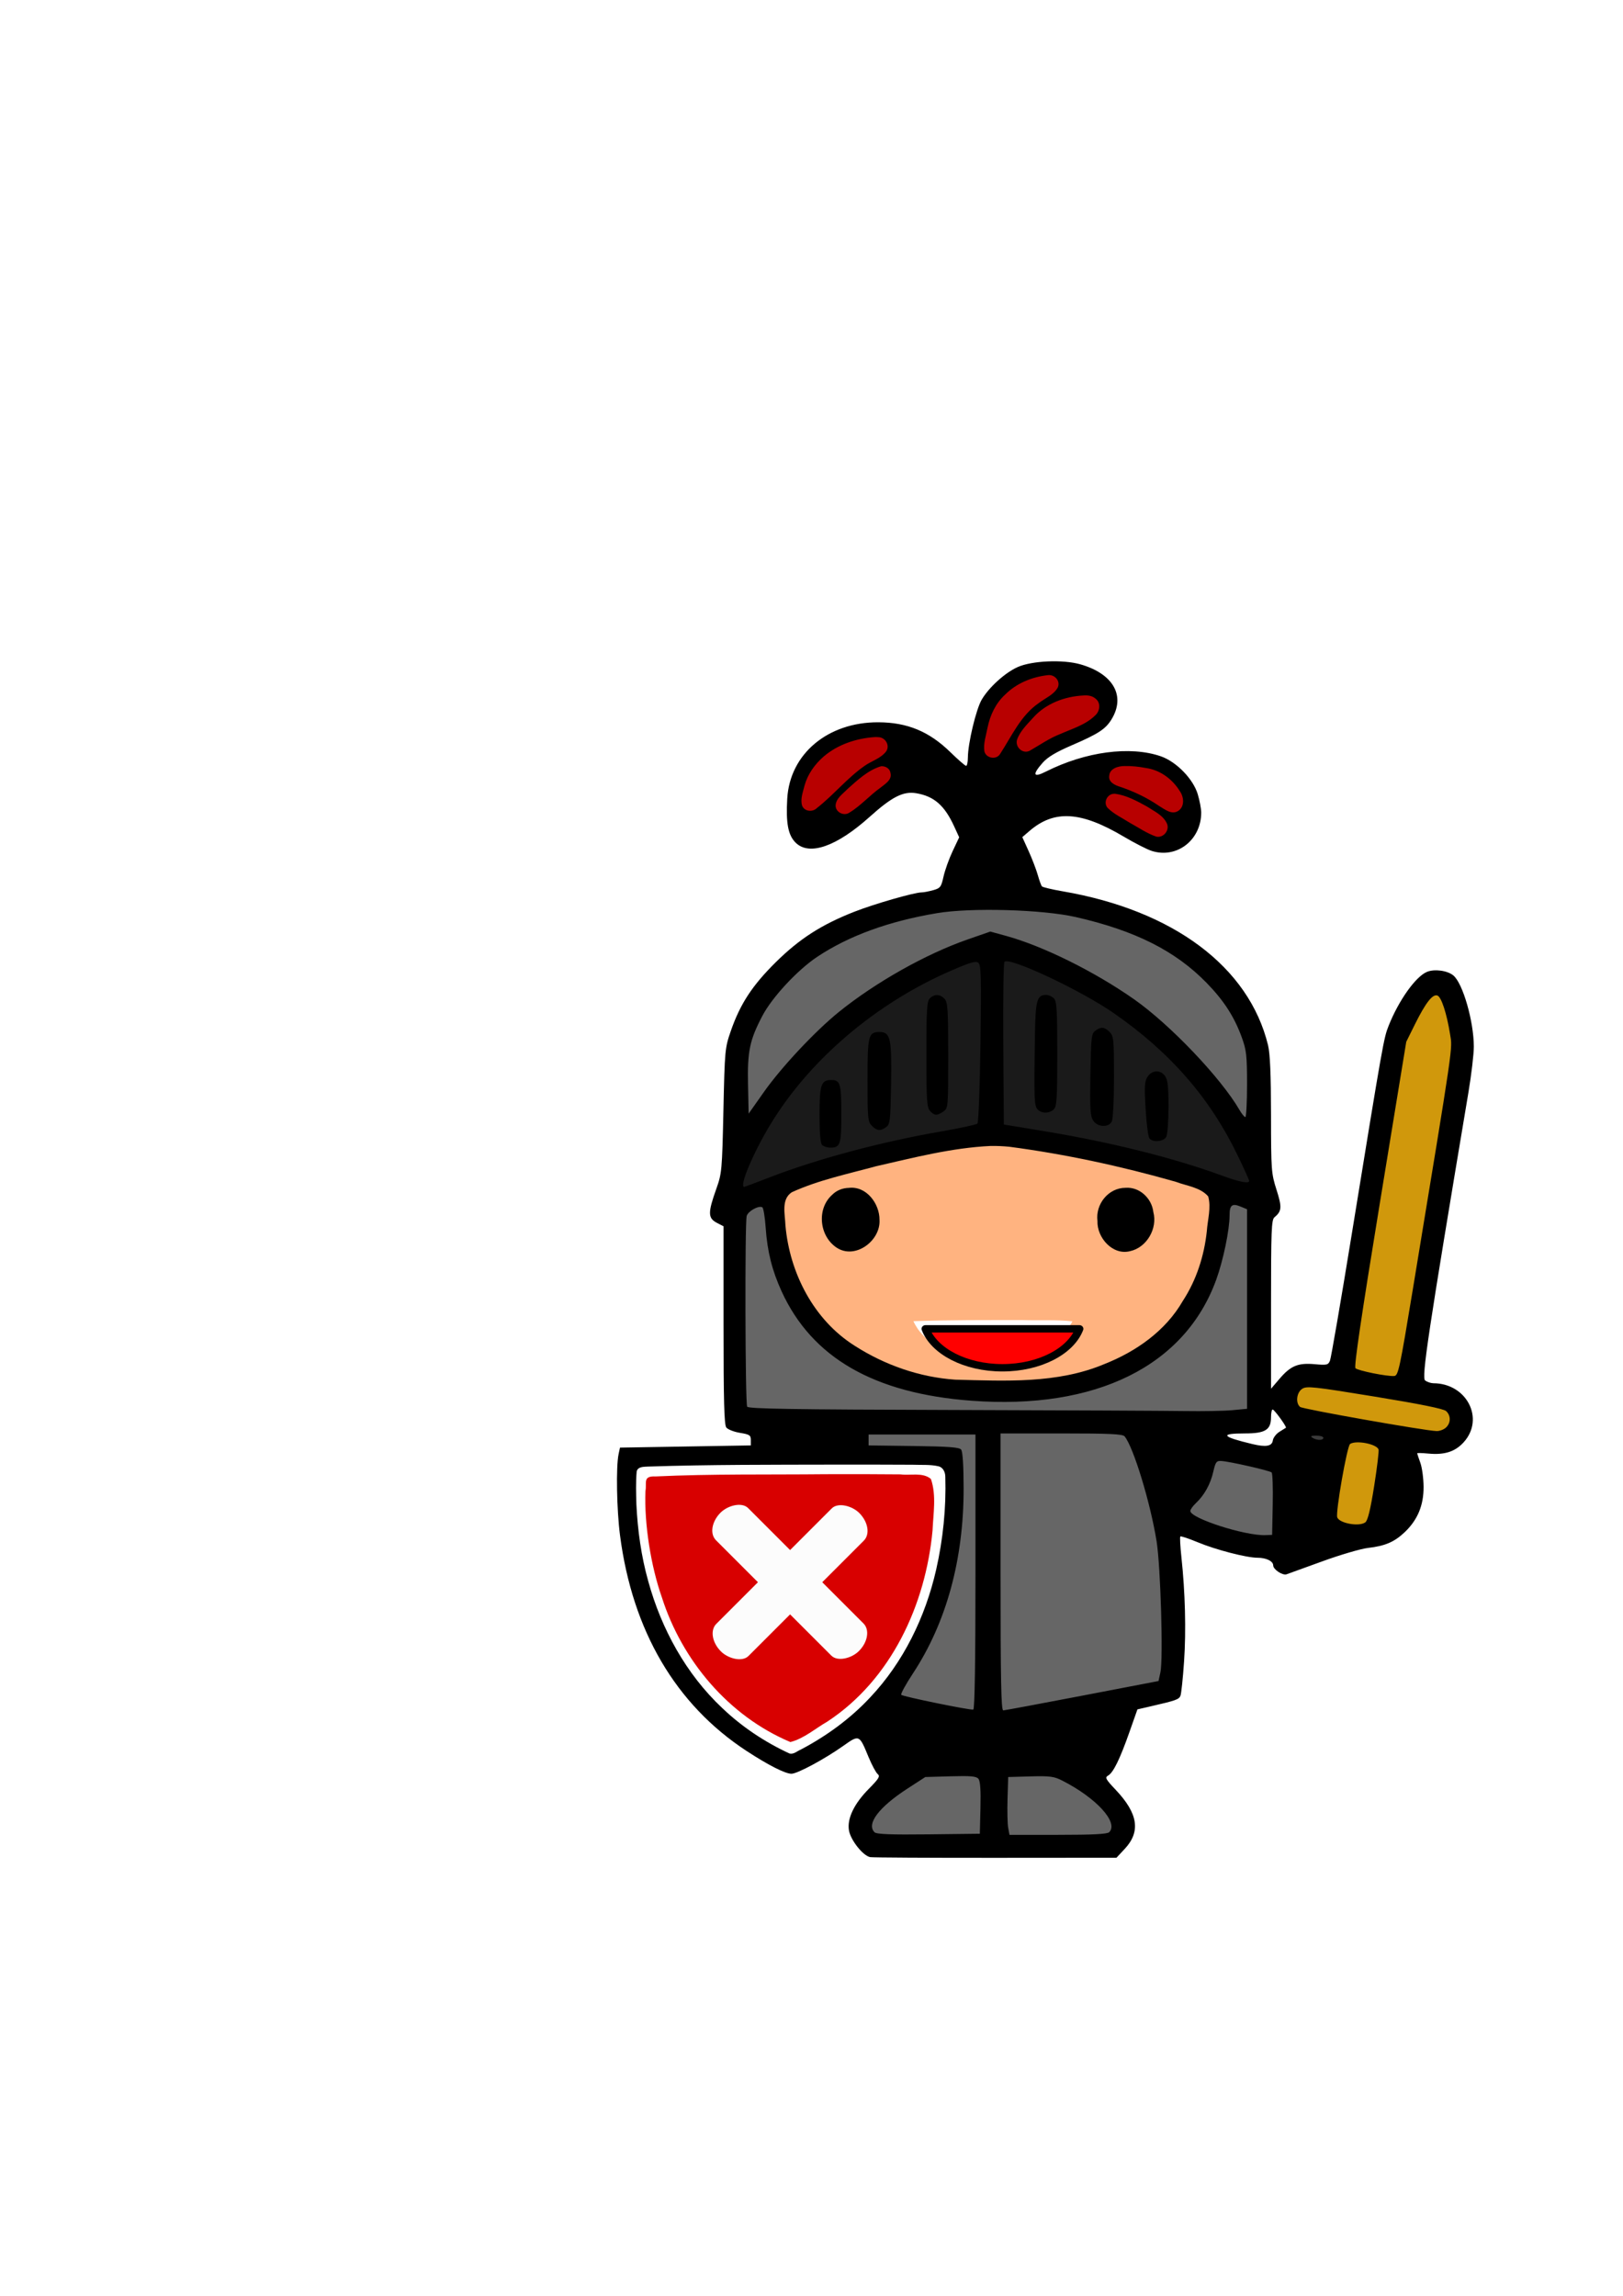 <?xml version="1.0" encoding="UTF-8" standalone="no"?>
<!-- Created with Inkscape (http://www.inkscape.org/) -->

<svg
   xmlns:osb="http://www.openswatchbook.org/uri/2009/osb"
   xmlns:dc="http://purl.org/dc/elements/1.1/"
   xmlns:cc="http://creativecommons.org/ns#"
   xmlns:rdf="http://www.w3.org/1999/02/22-rdf-syntax-ns#"
   xmlns:svg="http://www.w3.org/2000/svg"
   xmlns="http://www.w3.org/2000/svg"
   xmlns:sodipodi="http://sodipodi.sourceforge.net/DTD/sodipodi-0.dtd"
   xmlns:inkscape="http://www.inkscape.org/namespaces/inkscape"
   width="744.094"
   height="1052.362"
   id="svg2"
   version="1.1"
   inkscape:version="0.48.2 r9819"
   sodipodi:docname="New document 1">
  <defs
     id="defs4">
    <filter
       y="-.25"
       x="-.25"
       height="1.5"
       width="1.5"
       inkscape:label="Drop shadow"
       id="filter11672">
      <feGaussianBlur
         result="blur"
         stdDeviation="6"
         in="SourceAlpha"
         id="feGaussianBlur11674" />
      <feColorMatrix
         values="1 0 0 0 0 0 1 0 0 0 0 0 1 0 0 0 0 0 0.8 0 "
         type="matrix"
         result="bluralpha"
         id="feColorMatrix11676" />
      <feOffset
         result="offsetBlur"
         dy="8"
         dx="8"
         in="bluralpha"
         id="feOffset11678" />
      <feMerge
         id="feMerge11680">
        <feMergeNode
           in="offsetBlur"
           id="feMergeNode11682" />
        <feMergeNode
           in="SourceGraphic"
           id="feMergeNode11684" />
      </feMerge>
    </filter>
    <filter
       color-interpolation-filters="sRGB"
       x="-0.05"
       y="-0.05"
       width="1.1"
       height="1.1"
       inkscape:menu-tooltip="Metallized effect with a soft lighting, slightly translucent at the edges"
       inkscape:menu="Materials"
       inkscape:label="Metallized paint"
       id="filter10321">
      <feGaussianBlur
         result="result1"
         stdDeviation="1"
         id="feGaussianBlur10323" />
      <feComposite
         operator="in"
         result="result4"
         in="result1"
         in2="result1"
         id="feComposite10325" />
      <feBlend
         result="result5"
         mode="screen"
         in="result1"
         in2="result4"
         id="feBlend10327" />
      <feGaussianBlur
         in="result5"
         result="result6"
         stdDeviation="8"
         id="feGaussianBlur10329" />
      <feComposite
         result="result8"
         in="result6"
         operator="atop"
         in2="result5"
         id="feComposite10331" />
      <feComposite
         in="result6"
         result="fbSourceGraphic"
         operator="in"
         in2="result8"
         id="feComposite10333" />
      <feGaussianBlur
         stdDeviation="2.5"
         in="fbSourceGraphic"
         result="result0"
         id="feGaussianBlur10335" />
      <feSpecularLighting
         in="result0"
         result="result1"
         lighting-color="rgb(255,255,255)"
         surfaceScale="1"
         specularConstant="1.5"
         specularExponent="45"
         id="feSpecularLighting10337">
        <fePointLight
           x="-6000"
           y="-9000"
           z="21000"
           id="fePointLight10339" />
      </feSpecularLighting>
      <feComposite
         in="result1"
         result="result2"
         operator="in"
         in2="fbSourceGraphic"
         id="feComposite10341" />
      <feComposite
         in="fbSourceGraphic"
         result="result4"
         operator="arithmetic"
         k2="1"
         k3="1"
         in2="result2"
         id="feComposite10343" />
      <feComposite
         result="result91"
         in="result9"
         operator="in"
         in2="result4"
         id="feComposite10345" />
      <feBlend
         mode="multiply"
         in2="result91"
         id="feBlend10347" />
    </filter>
    <filter
       color-interpolation-filters="sRGB"
       x="-0.05"
       y="-0.05"
       width="1.1"
       height="1.1"
       inkscape:menu-tooltip="Metallized effect with a soft lighting, slightly translucent at the edges"
       inkscape:menu="Materials"
       inkscape:label="Metallized paint"
       id="filter10274">
      <feGaussianBlur
         result="result1"
         stdDeviation="1"
         id="feGaussianBlur10276" />
      <feComposite
         operator="in"
         result="result4"
         in="result1"
         in2="result1"
         id="feComposite10278" />
      <feBlend
         result="result5"
         mode="screen"
         in="result1"
         in2="result4"
         id="feBlend10280" />
      <feGaussianBlur
         in="result5"
         result="result6"
         stdDeviation="8"
         id="feGaussianBlur10282" />
      <feComposite
         result="result8"
         in="result6"
         operator="atop"
         in2="result5"
         id="feComposite10284" />
      <feComposite
         in="result6"
         result="fbSourceGraphic"
         operator="in"
         in2="result8"
         id="feComposite10286" />
      <feGaussianBlur
         stdDeviation="2.5"
         in="fbSourceGraphic"
         result="result0"
         id="feGaussianBlur10288" />
      <feSpecularLighting
         in="result0"
         result="result1"
         lighting-color="rgb(255,255,255)"
         surfaceScale="1"
         specularConstant="1.5"
         specularExponent="45"
         id="feSpecularLighting10290">
        <fePointLight
           x="-6000"
           y="-9000"
           z="21000"
           id="fePointLight10292" />
      </feSpecularLighting>
      <feComposite
         in="result1"
         result="result2"
         operator="in"
         in2="fbSourceGraphic"
         id="feComposite10294" />
      <feComposite
         in="fbSourceGraphic"
         result="result4"
         operator="arithmetic"
         k2="1"
         k3="1"
         in2="result2"
         id="feComposite10296" />
      <feComposite
         result="result91"
         in="result9"
         operator="in"
         in2="result4"
         id="feComposite10298" />
      <feBlend
         mode="multiply"
         in2="result91"
         id="feBlend10300" />
    </filter>
    <filter
       color-interpolation-filters="sRGB"
       inkscape:menu-tooltip="Adds a colorizable drop shadow inside"
       inkscape:menu="Shadows and Glows"
       inkscape:label="Inner Shadow"
       id="filter7327">
      <feGaussianBlur
         result="result8"
         stdDeviation="7.628"
         id="feGaussianBlur7329" />
      <feOffset
         result="result11"
         dy="4"
         dx="4"
         id="feOffset7331" />
      <feComposite
         operator="in"
         in="SourceGraphic"
         result="result6"
         in2="result11"
         id="feComposite7333" />
      <feFlood
         flood-color="rgb(0,0,0)"
         flood-opacity="1"
         in="result6"
         result="result10"
         id="feFlood7335" />
      <feBlend
         result="result12"
         in="result6"
         mode="normal"
         in2="result10"
         id="feBlend7337" />
      <feComposite
         operator="in"
         result="result2"
         in2="SourceGraphic"
         id="feComposite7339" />
    </filter>
    <linearGradient
       id="linearGradient4370">
      <stop
         style="stop-color:#8c8c8c;stop-opacity:0.498;"
         offset="0"
         id="stop4408" />
      <stop
         id="stop4414"
         offset="0.25"
         style="stop-color:#8c8c8c;stop-opacity:0.373;" />
      <stop
         id="stop4412"
         offset="0.5"
         style="stop-color:#8c8c8c;stop-opacity:0.247;" />
      <stop
         id="stop4374"
         offset="1"
         style="stop-color:#8c8c8c;stop-opacity:0.071;" />
    </linearGradient>
    <linearGradient
       osb:paint="gradient"
       id="linearGradient4390">
      <stop
         id="stop4392"
         offset="0"
         style="stop-color:#8c8c8c;stop-opacity:1;" />
      <stop
         id="stop4394"
         offset="1"
         style="stop-color:#8c8c8c;stop-opacity:0;" />
    </linearGradient>
    <linearGradient
       id="linearGradient11598">
      <stop
         id="stop11600"
         offset="0"
         style="stop-color:#ffb359;stop-opacity:1;" />
      <stop
         style="stop-color:#ffb36c;stop-opacity:0.749;"
         offset="0.25"
         id="stop11608" />
      <stop
         style="stop-color:#ffb380;stop-opacity:0.498;"
         offset="0.5"
         id="stop11606" />
      <stop
         id="stop11602"
         offset="1"
         style="stop-color:#ffb380;stop-opacity:0;" />
    </linearGradient>
    <filter
       color-interpolation-filters="sRGB"
       id="filter4144"
       inkscape:label="Drop shadow"
       width="1.5"
       height="1.5"
       x="-0.25"
       y="-0.25">
      <feGaussianBlur
         id="feGaussianBlur4146"
         in="SourceAlpha"
         stdDeviation="5"
         result="blur" />
      <feColorMatrix
         id="feColorMatrix4148"
         result="bluralpha"
         type="matrix"
         values="1 0 0 0 0 0 1 0 0 0 0 0 1 0 0 0 0 0 0.8 0 " />
      <feOffset
         id="feOffset4150"
         in="bluralpha"
         dx="0"
         dy="0"
         result="offsetBlur" />
      <feMerge
         id="feMerge4152">
        <feMergeNode
           id="feMergeNode4154"
           in="offsetBlur" />
        <feMergeNode
           id="feMergeNode4156"
           in="SourceGraphic" />
      </feMerge>
    </filter>
    <filter
       id="filter4231"
       inkscape:label="Drop shadow"
       width="1.5"
       height="1.5"
       x="-.25"
       y="-.25">
      <feGaussianBlur
         id="feGaussianBlur4233"
         in="SourceAlpha"
         stdDeviation="20"
         result="blur" />
      <feColorMatrix
         id="feColorMatrix4235"
         result="bluralpha"
         type="matrix"
         values="1 0 0 0 0 0 1 0 0 0 0 0 1 0 0 0 0 0 0.8 0 " />
      <feOffset
         id="feOffset4237"
         in="bluralpha"
         dx="0"
         dy="0"
         result="offsetBlur" />
      <feMerge
         id="feMerge4239">
        <feMergeNode
           id="feMergeNode4241"
           in="offsetBlur" />
        <feMergeNode
           id="feMergeNode4243"
           in="SourceGraphic" />
      </feMerge>
    </filter>
    <filter
       id="filter4595"
       inkscape:label="Drop shadow"
       width="1.5"
       height="1.5"
       x="-.25"
       y="-.25">
      <feGaussianBlur
         id="feGaussianBlur4597"
         in="SourceAlpha"
         stdDeviation="8"
         result="blur" />
      <feColorMatrix
         id="feColorMatrix4599"
         result="bluralpha"
         type="matrix"
         values="1 0 0 0 0 0 1 0 0 0 0 0 1 0 0 0 0 0 0.8 0 " />
      <feOffset
         id="feOffset4601"
         in="bluralpha"
         dx="5"
         dy="5"
         result="offsetBlur" />
      <feMerge
         id="feMerge4603">
        <feMergeNode
           id="feMergeNode4605"
           in="offsetBlur" />
        <feMergeNode
           id="feMergeNode4607"
           in="SourceGraphic" />
      </feMerge>
    </filter>
  </defs>
  <sodipodi:namedview
     id="base"
     pagecolor="#ffffff"
     bordercolor="#666666"
     borderopacity="1.0"
     inkscape:pageopacity="0.0"
     inkscape:pageshadow="2"
     inkscape:zoom="0.7"
     inkscape:cx="315.71429"
     inkscape:cy="467.06687"
     inkscape:document-units="px"
     inkscape:current-layer="layer1"
     showgrid="false"
     inkscape:window-width="1600"
     inkscape:window-height="838"
     inkscape:window-x="-8"
     inkscape:window-y="-8"
     inkscape:window-maximized="1" />
  <g
     inkscape:label="Layer 1"
     inkscape:groupmode="layer"
     id="layer1">
    <g
       id="g4543"
       style="filter:url(#filter4595)">
      <g
         transform="translate(209.738,196.547)"
         id="g3133">
        <rect
           style="fill:#000000;fill-opacity:1;stroke:none"
           id="rect4056"
           width="0"
           height="19.612"
           x="236.156"
           y="452.149"
           rx="0"
           ry="0" />
        <g
           id="g11624"
           transform="translate(9.245,-58.937)">
          <path
             sodipodi:nodetypes="cssssssssscccsssscsssssscssscsssssssssssssssssssssscssssssssccssssssssssssscsssssssssssssccsssscsccscscssscsssscsscssssscssscccsssssssscsscccccsssssssscsssscscssssssssscssssscssssssssssssssssscscccssssccsssssssscsssscccccccssssssssssscccssssssssscscsssssssssssscsssssssssssssssssssssssssscssssscsssscsscsssssssscssssscsssssccsssssssscssscsssssssssssssssssssssssssssssssssssssssssssssss"
             inkscape:connector-curvature="0"
             id="path3279"
             d="m 175.013,708.671 c -3.255,-0.523 -9.013,-7.741 -9.776,-12.254 -0.915,-5.417 2.312,-12.171 9.103,-19.054 4.659,-4.722 5.284,-5.77 4.049,-6.795 -0.803,-0.666 -2.706,-4.229 -4.228,-7.917 -4.212,-10.203 -4.175,-10.187 -11.573,-4.953 -8.549,6.048 -21.013,12.748 -23.714,12.748 -2.871,0 -10.676,-3.966 -20.631,-10.484 C 85.798,638.722 65.949,604.886 60.274,561.145 58.749,549.388 58.402,529.65 59.62,523.946 l 0.641,-3 29.991,-0.5 29.991,-0.5 0,-2.477 c 0,-2.197 -0.566,-2.569 -5,-3.293 -2.75,-0.449 -5.562,-1.558 -6.25,-2.464 -0.957,-1.262 -1.25,-12.25 -1.25,-46.931 l 0,-45.283 -3,-1.551 c -4.208,-2.176 -4.252,-4.586 -0.289,-15.702 2.496,-7.001 2.627,-8.455 3.228,-35.798 0.61,-27.764 0.698,-28.706 3.401,-36.5 4.297,-12.389 9.832,-20.848 20.61,-31.5 10.89,-10.762 20.926,-17.208 36.015,-23.131 9.189,-3.607 27.486,-8.863 30.894,-8.875 0.902,-0.003 3.257,-0.455 5.232,-1.003 3.304,-0.918 3.687,-1.423 4.778,-6.301 0.653,-2.917 2.531,-8.146 4.175,-11.621 l 2.988,-6.318 -2.357,-5.126 c -4.383,-9.533 -9.214,-13.731 -17.359,-15.084 -5.942,-0.987 -11.082,1.622 -21.317,10.82 -15.216,13.673 -27.763,18.029 -33.991,11.801 -3.415,-3.415 -4.454,-8.908 -3.805,-20.123 1.188,-20.518 18.579,-35.102 41.756,-35.015 13.277,0.05 23.293,4.197 32.994,13.663 3.558,3.472 6.824,6.313 7.258,6.313 0.433,0 0.794,-1.688 0.801,-3.75 0.023,-6.539 3.754,-22.178 6.347,-26.602 3.311,-5.649 10.677,-12.327 16.464,-14.926 6.532,-2.933 20.761,-3.557 28.781,-1.261 15.118,4.326 20.855,14.508 14.24,25.271 -2.724,4.432 -6.066,6.612 -18.051,11.776 -7.428,3.2 -11.199,5.464 -13.544,8.13 -4.81,5.468 -4.27,6.909 1.5,4.002 18.223,-9.18 38.655,-11.899 52.742,-7.018 7.128,2.47 14.847,10.41 16.926,17.411 0.87,2.931 1.58,6.71 1.577,8.398 -0.023,12.573 -11.159,21.202 -22.669,17.564 -2.104,-0.665 -7.875,-3.609 -12.825,-6.544 -19.695,-11.675 -31.853,-12.403 -43.263,-2.591 l -3.263,2.806 2.903,6.417 c 1.597,3.529 3.478,8.441 4.181,10.916 0.703,2.475 1.556,4.831 1.895,5.235 0.339,0.404 4.651,1.431 9.581,2.28 50.754,8.747 85.321,34.643 94.088,70.484 0.95,3.886 1.354,13.278 1.374,32 0.027,25.451 0.127,26.809 2.521,34.305 2.566,8.034 2.429,9.834 -0.964,12.649 -1.357,1.126 -1.554,6.194 -1.548,39.918 l 0.006,38.628 3.953,-4.612 c 5.076,-5.921 8.459,-7.308 16.131,-6.613 5.496,0.498 6.107,0.356 6.931,-1.614 0.497,-1.188 5.005,-27.361 10.016,-58.161 14.315,-87.971 14.62,-89.696 16.891,-95.394 4.636,-11.636 12.364,-22.498 17.546,-24.663 3.44,-1.437 9.381,-0.633 12.121,1.641 4.347,3.607 9.336,20.937 9.377,32.569 0.012,3.385 -1.097,12.835 -2.465,21 -18.627,111.232 -21.571,130.831 -19.843,132.095 0.942,0.688 2.638,1.254 3.771,1.257 15.286,0.041 23.636,16.263 13.911,27.027 -3.935,4.355 -8.81,5.918 -16.236,5.205 -2.814,-0.27 -5.109,-0.322 -5.101,-0.114 0.008,0.207 0.664,2.177 1.456,4.377 0.793,2.2 1.456,7.15 1.475,11 0.041,8.442 -2.715,15.094 -8.577,20.701 -4.743,4.537 -9.046,6.396 -16.87,7.288 -3.3,0.377 -12.75,3.148 -21,6.159 -8.25,3.011 -15.626,5.682 -16.391,5.936 -1.836,0.608 -6.109,-2.24 -6.109,-4.072 0,-1.958 -3.17,-3.511 -7.184,-3.519 -5.088,-0.011 -19.127,-3.648 -27.445,-7.111 -4.111,-1.711 -7.687,-2.898 -7.948,-2.637 -0.261,0.261 -0.043,4.475 0.485,9.365 1.749,16.223 2.198,33.721 1.23,47.891 -0.527,7.7 -1.269,14.783 -1.65,15.739 -0.68,1.707 -2.043,2.19 -13.861,4.909 l -5.874,1.352 -3.703,10.5 c -4.375,12.406 -7.386,18.53 -9.767,19.862 -1.521,0.851 -1.087,1.651 3.549,6.553 10.213,10.798 11.483,19.111 4.124,26.998 l -3.814,4.088 -55.321,0.041 c -30.426,0.023 -56.324,-0.12 -57.55,-0.317 z m 50.512,-22.583 c 0.196,-8.238 -0.09,-12.307 -0.938,-13.329 -0.977,-1.177 -3.531,-1.405 -12.783,-1.142 l -11.562,0.329 -8.156,5.286 c -13.144,8.519 -18.951,16.208 -15.127,20.032 0.904,0.904 7.287,1.149 24.75,0.95 l 23.532,-0.268 z m 59.017,11.158 c 4.427,-4.427 -5.823,-15.682 -21.578,-23.694 -3.711,-1.887 -5.633,-2.138 -14.5,-1.891 l -10.222,0.285 -0.302,10 c -0.166,5.5 -0.033,11.463 0.295,13.25 l 0.597,3.25 22.255,0 c 15.976,0 22.593,-0.339 23.455,-1.2 z m -4.774,-39.05 c 2.504,-4.075 5.556,-13.502 4.661,-14.396 -0.369,-0.369 -12.937,1.643 -27.929,4.471 l -27.258,5.141 -22.815,-4.483 c -23.596,-4.636 -27.685,-5.156 -27.685,-3.52 0,1.494 3.966,11.274 5.591,13.787 l 1.455,2.25 45.992,0 45.992,0 z m -132.946,-3.042 c 37.128,-21.158 58.394,-59.475 60.618,-109.22 0.503,-11.248 0.362,-13.194 -1.041,-14.358 -1.334,-1.107 -13.522,-1.283 -68.556,-0.988 -36.814,0.197 -67.309,0.738 -67.767,1.202 -1.401,1.419 -0.379,23.192 1.644,35.025 6.909,40.412 28.241,71.949 60.389,89.279 3.373,1.818 6.369,3.316 6.657,3.329 0.288,0.013 3.913,-1.909 8.056,-4.269 z m 76.42,-77.291 0,-62.917 -24.5,0 -24.5,0 0,2.5 0,2.5 20.644,0.27 c 15.866,0.207 20.904,0.583 21.766,1.622 0.726,0.875 1.133,7.136 1.152,17.73 0.059,32.551 -7.899,61.618 -23.251,84.921 -3.299,5.007 -5.701,9.409 -5.338,9.781 0.796,0.815 31.602,7.124 33.026,6.763 0.653,-0.166 1,-22.061 1,-63.17 z m 48.958,56.791 34.958,-6.707 0.876,-4 c 1.33,-6.076 0.096,-48.432 -1.748,-60 -2.813,-17.646 -10.623,-43.276 -14.675,-48.157 -0.884,-1.065 -6.884,-1.343 -28.992,-1.343 l -27.878,0 0,63.5 c 0,50.156 0.263,63.491 1.25,63.457 0.688,-0.024 16.981,-3.061 36.208,-6.75 z m 105.998,-71.191 c 2.993,-1.138 3.071,-1.653 0.911,-5.983 -1.511,-3.029 -1.511,-4.01 0,-13.108 2.509,-15.107 2.455,-15.435 -2.788,-16.903 -2.432,-0.681 -4.907,-0.938 -5.5,-0.571 -1.222,0.755 -1.563,36.732 -0.359,37.935 0.749,0.749 3.394,0.281 7.736,-1.37 z m -18.677,-16.437 c 0.154,-7.656 -0.071,-14.266 -0.5,-14.687 -0.872,-0.858 -19.439,-5.076 -23.19,-5.268 -2.109,-0.108 -2.556,0.513 -3.571,4.97 -1.292,5.668 -4.092,10.719 -7.955,14.348 -1.409,1.324 -2.562,2.944 -2.562,3.599 0,3.374 25.178,11.461 34.5,11.082 l 3,-0.122 z m 42.459,8.171 c 1.141,-0.88 2.344,-5.833 4.067,-16.743 1.345,-8.521 2.241,-16.027 1.99,-16.68 -0.963,-2.511 -10.225,-4.294 -13.035,-2.51 -1.396,0.887 -6.753,31.456 -5.902,33.676 1.058,2.757 10.162,4.352 12.879,2.257 z m 16.429,-14.086 c 0.732,-4.508 -1.149,-5.004 -2.042,-0.539 -0.344,1.719 -0.625,3.834 -0.625,4.7 0,2.88 2.041,-0.304 2.667,-4.161 z m -100.283,-3.709 c 5.058,-6.011 5.966,-17.517 1.689,-21.388 -2.506,-2.268 -15.691,-1.896 -15.361,0.433 0.117,0.825 1.917,6.554 4,12.732 4.198,12.451 5.315,13.401 9.672,8.223 z M 162.638,519.073 c 0.627,-0.755 0.859,-2.105 0.515,-3 -0.539,-1.405 -2.724,-1.627 -16.017,-1.627 l -15.393,0 0,3 0,3 14.878,0 c 11.394,0 15.144,-0.322 16.017,-1.373 z m 196.928,-1.401 c 0.178,-1.251 1.528,-3.027 3,-3.947 1.472,-0.92 2.818,-1.763 2.991,-1.872 0.528,-0.336 -5.263,-8.327 -6.064,-8.368 -0.412,-0.021 -0.75,1.537 -0.75,3.462 0,5.878 -2.595,7.5 -12,7.5 -11.771,0 -10.693,1.506 3.5,4.888 6.197,1.477 8.947,0.986 9.323,-1.663 z m 23.177,-1.225 c 0,-0.55 -1.462,-0.993 -3.25,-0.985 -2.466,0.012 -2.888,0.249 -1.75,0.985 1.965,1.27 5,1.27 5,0 z m 56.171,-4.655 c 2.312,-2.093 2.348,-5.571 0.079,-7.599 -1.174,-1.049 -11.953,-3.231 -32.723,-6.624 -28.128,-4.595 -31.182,-4.923 -33.25,-3.568 -2.57,1.684 -3.121,6.5 -0.95,8.302 1.224,1.016 57.115,10.899 62.594,11.069 1.332,0.041 3.244,-0.67 4.25,-1.58 z m -97.921,-7.997 6.75,-0.637 0,-45.734 0,-45.734 -2.94,-1.218 c -3.883,-1.608 -5.06,-0.7 -5.06,3.903 0,6.682 -2.885,20.649 -6.1,29.536 -14.335,39.617 -55.151,59.811 -112.27,55.546 -44.669,-3.335 -73.121,-19.736 -87.032,-50.169 -4.351,-9.519 -6.532,-18.233 -7.288,-29.124 -0.336,-4.831 -1.02,-9.037 -1.52,-9.346 -1.623,-1.003 -6.583,1.733 -7.181,3.962 -0.889,3.316 -0.689,85.994 0.212,87.413 0.619,0.975 20.807,1.301 93.235,1.505 50.844,0.143 99.194,0.367 107.444,0.498 8.25,0.131 18.038,-0.049 21.75,-0.4 z M 235.699,489.313 c 14.708,-0.297 24.165,-1.142 35.847,-3.983 10.285,-2.659 24.285,-9.606 31.904,-15.833 9.816,-8.021 17.906,-20.547 22.14,-34.279 2.263,-7.34 4.432,-24.991 3.505,-28.534 -0.466,-1.783 -2.465,-2.822 -10.216,-5.31 -19.72,-6.329 -55.291,-14.05 -78.454,-17.029 -7.942,-1.021 -11.572,-1.018 -19,0.019 -20.528,2.866 -49.527,9.47 -69.182,15.754 -15.035,4.807 -15.505,5.159 -15.48,11.6 0.08,21.112 8.692,41.951 22.584,54.648 14.534,13.283 39.386,23.274 64.146,22.911 1.788,0.092 19.69,0.035 19.14,0.035 z m -76.902,-59.031 c -9.115,-6.196 -9.922,-19.031 -1.682,-26.729 3.74,-3.494 11.349,-4.06 15.993,-1.19 3.984,2.462 7.635,9.124 7.635,13.931 0,11.902 -12.91,20.131 -21.946,13.988 z m 125.844,-0.106 c -4.447,-2.971 -6.895,-8.026 -6.893,-14.23 0.007,-15.933 19.847,-21.512 26.954,-7.579 7.223,14.157 -7.522,30.186 -20.062,21.809 z m 139.192,17.77 c 18.923,-114.863 18.132,-109.44 16.996,-116.5 -1.54,-9.577 -3.976,-17.021 -5.8,-17.721 -2.175,-0.834 -5.415,3.314 -10.327,13.221 l -3.966,8 -12.162,74.284 c -8.419,51.42 -11.842,74.604 -11.122,75.324 1.147,1.147 14.622,3.85 17.792,3.569 1.842,-0.163 2.521,-3.341 8.59,-40.177 z M 128.894,397.063 c 21.924,-8.467 51.221,-16.299 78.849,-21.078 8.525,-1.475 15.903,-3.075 16.396,-3.556 0.493,-0.481 1.117,-16.992 1.388,-36.692 0.418,-30.391 0.274,-35.999 -0.949,-37.013 -1.153,-0.957 -3.629,-0.249 -12.388,3.542 -34.524,14.943 -64.958,40.825 -82.99,70.579 -7.927,13.079 -14.437,28.601 -11.996,28.601 0.188,0 5.449,-1.972 11.691,-4.383 z m 24.049,-14.817 c -0.808,-0.808 -1.2,-5.362 -1.2,-13.929 0,-13.71 0.731,-15.871 5.371,-15.871 4.132,0 4.629,1.661 4.629,15.5 0,14.073 -0.46,15.5 -5,15.5 -1.43,0 -3.14,-0.54 -3.8,-1.2 z m 22.8,-8.8 c -1.859,-1.859 -2,-3.333 -2,-20.929 0,-20.52 0.39,-22.071 5.548,-22.071 4.935,0 5.608,3.002 5.264,23.503 -0.287,17.118 -0.473,18.78 -2.254,20.08 -2.632,1.922 -4.193,1.784 -6.559,-0.582 z m 26.655,-6.829 c -1.444,-1.595 -1.655,-4.907 -1.655,-25.929 0,-20.576 0.23,-24.33 1.571,-25.671 2.088,-2.088 4.742,-1.987 6.774,0.257 1.444,1.595 1.655,4.908 1.655,25.943 0,23.786 -0.03,24.136 -2.223,25.671 -2.88,2.017 -4.1,1.963 -6.122,-0.272 z m 146.336,32.079 c -0.005,-0.412 -2.429,-5.758 -5.387,-11.878 -12.701,-26.28 -30.921,-47.155 -56.824,-65.107 -15.136,-10.489 -47.684,-25.76 -49.99,-23.454 -0.448,0.448 -0.696,17.413 -0.551,37.7 l 0.263,36.886 19.084,3.161 c 30.231,5.007 59.024,12.216 80.916,20.26 8.042,2.955 12.508,3.824 12.491,2.432 z m -45.758,-19.5 c -0.557,-0.688 -1.337,-6.765 -1.733,-13.506 -0.617,-10.478 -0.484,-12.618 0.913,-14.75 2.061,-3.146 5.926,-3.277 8.031,-0.271 1.196,1.708 1.557,4.965 1.557,14.066 0,6.514 -0.466,12.714 -1.035,13.777 -1.186,2.215 -6.138,2.653 -7.732,0.684 z m -25.773,-8.17 c -1.336,-2.038 -1.536,-5.364 -1.273,-21.082 0.287,-17.118 0.473,-18.78 2.254,-20.08 2.632,-1.922 4.193,-1.784 6.559,0.582 1.856,1.856 2,3.333 2,20.566 0,10.885 -0.428,19.366 -1.035,20.5 -1.527,2.853 -6.503,2.569 -8.504,-0.486 z m -25.588,-5.231 c -1.454,-1.749 -1.568,-5.158 -1.12,-33.528 0.262,-16.557 0.893,-18.821 5.248,-18.821 1.021,0 2.564,0.707 3.429,1.571 1.341,1.341 1.571,5.074 1.571,25.429 0,20.355 -0.231,24.088 -1.571,25.429 -2.047,2.047 -5.821,2.008 -7.556,-0.079 z m 96.128,-11.304 c 0,-13.234 -0.273,-15.706 -2.373,-21.492 -3.46,-9.533 -8.211,-16.91 -16.127,-25.041 -14.307,-14.695 -32.777,-23.992 -60,-30.2 -15.275,-3.483 -48.025,-4.408 -63.631,-1.797 -22.065,3.692 -40.408,10.371 -54.846,19.968 -9.114,6.059 -20.768,18.591 -25.252,27.155 -5.807,11.09 -6.871,16.196 -6.552,31.429 l 0.28,13.351 7,-9.924 c 8.07,-11.442 23.561,-27.961 34.466,-36.757 16.83,-13.574 39.863,-26.534 58.936,-33.162 l 10.402,-3.615 7.145,1.96 c 17.035,4.674 40.625,16.352 58.823,29.122 16.483,11.566 39.815,36.07 48.28,50.706 1.034,1.788 2.233,3.25 2.664,3.25 0.431,0 0.784,-6.73 0.784,-14.955 z M 241.721,261.696 c -0.03,-2.36 -3.783,-10.506 -5.279,-11.457 -0.66,-0.419 -3.449,-0.762 -6.199,-0.762 -6.207,0 -6.91,0.447 -9.427,5.997 -3.626,7.993 -3.651,7.972 9.427,7.972 10.294,0 11.498,-0.184 11.478,-1.75 z m 66.022,-25.199 c 0,-2.33 -13.309,-10.13 -19.5,-11.428 -2.878,-0.603 -2.919,-0.565 -1,0.948 2.652,2.09 18.788,11.429 19.748,11.429 0.414,0 0.752,-0.427 0.752,-0.949 z m -137.911,-14.678 c 0.776,-0.946 4.048,-3.667 7.271,-6.047 6.5,-4.799 6.61,-5.372 0.424,-2.216 -4.296,2.192 -14.784,11.487 -14.784,13.103 0,1.089 5.058,-2.364 7.089,-4.84 z m 4.656,-18.882 c 7.461,-3.486 6.411,-5.007 -2.342,-3.389 -12.256,2.266 -21.026,9.355 -23.93,19.343 -0.884,3.041 -1.342,5.957 -1.018,6.482 0.324,0.525 5.192,-3.653 10.817,-9.282 7.709,-7.715 11.765,-10.954 16.472,-13.154 z m 140.255,21.585 c 0,-2.514 -4.439,-7.735 -8.253,-9.708 -3.9,-2.017 -14.298,-3.481 -17.083,-2.406 -1.683,0.65 -1.831,0.962 -0.664,1.402 0.825,0.311 4.037,1.495 7.137,2.63 3.101,1.135 8.276,3.816 11.5,5.957 6.834,4.537 7.363,4.69 7.363,2.125 z m -79.195,-30.327 c 5.057,-9.198 10.586,-15.438 17.061,-19.25 7.786,-4.585 6.701,-5.748 -2.743,-2.944 -5.97,1.773 -12.353,7.016 -15.103,12.407 -1.01,1.98 -2.328,6.256 -2.928,9.502 -1.823,9.859 -1.561,9.88 3.714,0.285 z m 15.3,1.289 c 2.248,-1.628 7.784,-4.356 12.302,-6.061 9.608,-3.626 14.716,-7.193 12.923,-9.024 -1.73,-1.766 -12.51,0.376 -17.958,3.569 -5.491,3.218 -14.717,14.477 -11.863,14.477 0.28,0 2.348,-1.332 4.596,-2.961 z"
             style="fill:#000000" />
          <path
             inkscape:connector-curvature="0"
             id="path4087"
             d="m 158.063,528.744 c -28.32,0.068 -56.65,-0.035 -84.958,0.898 -1.831,0.123 -4.583,-0.066 -5.184,2.185 -0.453,5.024 -0.27,10.106 -0.14,15.149 0.579,11.91 2.212,23.771 5.447,35.263 6.011,21.836 17.318,42.486 33.898,58.084 9.029,8.618 19.58,15.653 30.898,20.863 1.895,0.447 3.491,-1.148 5.148,-1.827 11.727,-6.189 22.611,-14.082 31.682,-23.794 15.362,-16.224 25.413,-36.978 30.361,-58.663 3.157,-13.911 4.617,-28.23 4.201,-42.495 0.008,-2.071 -0.951,-4.397 -3.16,-4.903 -3.883,-0.893 -7.931,-0.53 -11.887,-0.701 -12.102,-0.09 -24.204,-0.058 -36.306,-0.059 z"
             style="fill:#ffffff;fill-opacity:1;stroke:none" />
          <path
             sodipodi:nodetypes="ccccccccccc"
             inkscape:connector-curvature="0"
             id="path4093"
             d="m 154.547,533.137 c -25.972,0.27 -51.99,-0.189 -77.931,1.024 -6.075,-0.288 -3.964,2.94 -4.672,6.635 -0.625,15.156 2.508,34.576 7.544,48.876 9.236,28.877 30.586,54.335 58.894,66.243 6.174,-1.55 11.468,-6.254 16.956,-9.384 29.281,-19.235 45.041,-53.573 48.218,-87.577 0.343,-7.794 1.829,-16.201 -0.744,-23.622 -3.708,-3.194 -9.435,-1.492 -13.932,-2.116 -11.443,-0.118 -22.888,-0.119 -34.332,-0.08 z"
             style="fill:#d80000;fill-opacity:1;stroke:none;filter:url(#filter10321)" />
          <path
             inkscape:connector-curvature="0"
             id="path4199"
             d="m 177.116,195.258 c -8.48,0.552 -17.052,3.382 -23.564,8.992 -4.01,3.531 -7.207,7.987 -8.658,13.152 -0.723,2.986 -2.04,6.18 -1.147,9.256 1.074,2.784 4.87,3.102 6.829,1.097 7.633,-5.979 13.808,-13.693 21.764,-19.262 3.262,-2.329 7.528,-3.43 9.994,-6.735 1.809,-2.743 -0.451,-6.471 -3.72,-6.464 -0.498,-0.039 -0.999,-0.057 -1.499,-0.036 z"
             style="fill:#b80000;fill-opacity:1;stroke:none" />
          <path
             inkscape:connector-curvature="0"
             id="path4205"
             d="m 256.457,166.864 c -7.258,0.799 -14.411,3.695 -19.62,8.921 -4.328,3.956 -6.893,9.421 -8.049,15.104 -0.668,3.573 -2.003,7.218 -1.465,10.879 0.735,3.235 5.544,4.091 7.241,1.174 5.306,-8.145 9.421,-17.611 17.705,-23.28 2.944,-2.289 6.856,-3.752 8.721,-7.163 1.304,-3.01 -1.494,-6.029 -4.532,-5.634 z"
             style="fill:#b80000;fill-opacity:1;stroke:none" />
          <path
             inkscape:connector-curvature="0"
             id="path4207"
             d="m 272.653,176.191 c -8.546,0.446 -17.262,3.707 -23.004,10.22 -2.764,3.071 -5.97,6.088 -7.358,10.076 -0.957,3.31 2.555,6.643 5.76,5.065 4.65,-2.655 9.065,-5.772 14.093,-7.719 5.477,-2.427 11.574,-4.177 15.945,-8.469 2.267,-1.948 2.728,-5.858 0.181,-7.737 -1.533,-1.364 -3.651,-1.591 -5.616,-1.435 z"
             style="fill:#b80000;fill-opacity:1;stroke:none" />
          <path
             inkscape:connector-curvature="0"
             id="path4211"
             d="m 179.96,208.629 c -6.025,1.781 -10.745,6.323 -15.357,10.392 -2.11,2.236 -5.3,4.233 -5.489,7.602 -0.017,3.089 3.773,4.974 6.302,3.286 5.243,-3.17 9.307,-7.933 14.29,-11.474 2.076,-1.689 5.458,-3.593 4.54,-6.786 -0.238,-2.031 -2.394,-3.19 -4.285,-3.019 z"
             style="fill:#b80000;fill-opacity:1;stroke:none" />
          <path
             inkscape:connector-curvature="0"
             id="path4213"
             d="m 291.658,208.53 c -2.862,-0.022 -6.874,1.05 -7.09,4.46 -0.475,2.902 2.638,4.354 4.965,5.05 6.351,2.132 12.42,5.035 17.953,8.829 2.568,1.498 5.719,4.196 8.757,2.192 2.991,-1.998 2.58,-6.365 0.686,-9.028 -3.387,-5.506 -9.033,-9.694 -15.52,-10.599 -3.209,-0.613 -6.48,-0.975 -9.751,-0.903 z"
             style="fill:#b80000;fill-opacity:1;stroke:none" />
          <path
             inkscape:connector-curvature="0"
             id="path4215"
             d="m 286.819,221.242 c -3.168,0.03 -5.062,3.913 -3.09,6.376 2.891,2.942 6.79,4.683 10.229,6.906 4.015,2.186 7.859,4.906 12.2,6.364 3.297,0.712 6.28,-3.009 4.821,-6.085 -1.753,-3.775 -5.878,-5.566 -9.193,-7.759 -4.564,-2.505 -9.332,-5.105 -14.552,-5.811 l -0.163,0 -0.253,0.009 z"
             style="fill:#b80000;fill-opacity:1;stroke:none" />
          <path
             inkscape:connector-curvature="0"
             id="path4366"
             d="m 230.129,382.68 c -17.777,0.839 -35.165,5.35 -52.455,9.297 -12.982,3.533 -26.363,6.317 -38.605,11.901 -5.053,3.23 -3.106,10.21 -2.957,15.183 1.924,21.828 12.96,43.382 31.776,55.22 13.77,8.833 29.771,14.428 46.117,15.529 22.833,0.572 46.701,1.921 68.236,-7.114 14.563,-5.736 28.149,-15.197 36.073,-29.004 6.234,-9.554 9.779,-20.608 10.987,-31.932 0.354,-5.254 2.088,-10.83 0.628,-15.967 -3.635,-4.207 -9.865,-4.774 -14.824,-6.681 -25.021,-7.139 -50.597,-12.673 -76.359,-16.071 -2.869,-0.271 -5.736,-0.415 -8.616,-0.36 z m 61.916,19.176 c 6.444,-0.474 12.044,4.845 12.748,11.141 1.997,7.474 -3.013,16.272 -10.708,17.912 -7.937,2.036 -15.217,-6.21 -14.915,-13.849 -0.971,-7.688 4.975,-15.181 12.874,-15.204 z m -126.866,0.036 c 8.041,-0.962 14.118,7.218 14.066,14.662 0.575,9.529 -11.111,18.365 -19.664,12.73 -7.952,-5.28 -9.247,-17.781 -2.04,-24.214 2.026,-2.056 4.805,-3.119 7.638,-3.178 z m 79.684,60.598 c 7.473,0.24 15.901,-0.232 22.824,0.578 -6.37,11.755 -20.361,17.585 -33.241,18.218 -13.654,0.704 -29.058,-3.139 -37.595,-14.661 -0.749,-1.159 -1.541,-2.4 -2.058,-3.629 16.642,-0.595 33.391,-0.49 50.071,-0.506 z"
             style="fill:#ffb380;fill-opacity:1;stroke:none" />
          <path
             transform="matrix(0.917,0,0,0.846,19.995,72.757)"
             inkscape:connector-curvature="0"
             id="path4061"
             d="m 192.674,461.419 c 4.258,12.114 19.851,21.104 38.45,21.104 18.599,0 34.207,-8.99 38.466,-21.104 -0.048,-3.1e-4 -0.095,0 -0.142,0 l -76.773,0 z"
             style="fill:#ff0000;fill-opacity:1;stroke:#000000;stroke-width:4;stroke-linecap:round;stroke-linejoin:round;stroke-miterlimit:4;stroke-opacity:1;stroke-dasharray:none;filter:url(#filter7327)" />
          <path
             inkscape:connector-curvature="0"
             id="path4237"
             d="m 341.591,406.537 c -6.076,1.339 -4.745,9.382 -6.103,14.07 -2.858,22.488 -13.341,45.115 -32.874,57.97 -27.766,18.708 -63.231,20.283 -95.393,15.574 -23.092,-3.341 -47.144,-12.789 -61.337,-32.405 -9.62,-12.754 -14.429,-28.233 -15.616,-43.914 -0.099,-4.492 -2.025,-11.407 -7.928,-9.967 -5.296,1.022 -9.317,5.993 -7.814,11.517 0.185,27.592 -0.461,55.217 0.664,82.787 1.68,5.562 8.87,3.147 13.201,3.958 70.135,1.4 140.296,1.268 210.443,1.03 4.623,-0.152 13.196,0.716 12.513,-6.112 -0.187,-30.04 0.374,-60.212 -0.28,-90.169 -0.83,-3.553 -6.331,-4.235 -9.475,-4.339 z"
             style="fill:#666666;fill-opacity:1;stroke:none;filter:url(#filter10274)" />
          <path
             inkscape:connector-curvature="0"
             id="path4239"
             d="m 226.271,271.273 c -25.486,0.063 -51.048,6.638 -73.186,19.254 -16.749,10.712 -31.72,26.693 -36.491,46.424 -0.886,9.455 -1.342,19.153 -0.179,28.6 1.214,4.446 7.151,3.119 8.8,-0.523 17.038,-22.375 36.761,-43.282 61.503,-57.253 13.725,-8.131 28.391,-14.554 43.46,-19.751 26.028,7.278 50.641,20.044 71.785,36.567 15.334,13.261 29.095,28.244 40.649,44.816 3.391,3.972 8.858,-0.235 8.427,-4.622 0.216,-10.809 0.968,-22.014 -2.349,-32.431 -9.309,-25.972 -33.704,-43.605 -58.969,-52.411 -20.299,-7.487 -41.983,-9.084 -63.451,-8.671 z"
             style="fill:#666666;fill-opacity:1;fill-rule:nonzero;stroke:none;filter:url(#filter10274)" />
          <path
             inkscape:connector-curvature="0"
             id="path4247"
             d="m 222.721,296.937 c -14.268,3.871 -27.13,11.817 -39.73,19.367 -29.778,19.499 -55.141,47.553 -67.368,81.296 -1.751,2.762 0.854,6.393 3.958,4.622 24.651,-9.121 49.533,-16.947 75.339,-21.898 9.806,-2.242 19.944,-3.597 29.511,-6.549 2.89,-3.581 1.24,-9.093 2.043,-13.406 0.383,-20.533 1.345,-41.202 -0.434,-61.669 -0.429,-1.464 -1.935,-2.01 -3.32,-1.762 z m -17.186,18.411 c 4.414,0.672 2.469,6.808 3.064,9.857 0.151,12.929 0.045,25.859 0.077,38.789 -1.202,1.848 -4.464,4.018 -5.031,0.689 -2.066,-14.052 -1.097,-28.446 -0.817,-42.619 0.662,-1.878 -0.407,-6.809 2.707,-6.716 z m -26.328,17.109 c 4.292,-0.71 2.544,5.453 3.192,8.018 -0.122,10.392 0.794,21.009 -0.511,31.282 -1.71,2.838 -5.483,1.187 -5.72,-1.711 -1.258,-11.487 -0.673,-23.671 0.23,-35.265 0.112,-1.689 1.044,-2.692 2.809,-2.324 z m -22.012,22.063 c 3.272,-0.569 2.075,4.548 2.681,6.512 0.015,6.634 0.608,13.917 -1.226,20.148 -2.288,1.122 -5.32,0.093 -4.571,-2.886 -0.044,-7.702 -1.162,-15.802 0.817,-23.289 0.571,-0.592 1.569,-0.392 2.298,-0.485 z"
             style="fill:#1a1a1a;fill-opacity:1;stroke:none;filter:url(#filter10274)" />
          <path
             id="path4249"
             d="m 238.156,296.75 c -0.276,0.031 -0.545,0.133 -0.812,0.188 -3.685,2.695 -1.746,8.417 -2.469,12.344 -0.091,21.329 -0.74,42.807 -0.156,64.031 3.897,2.93 10.202,2.086 15.031,3.531 30.904,4.801 61.203,12.572 90.75,22.531 2.945,0.434 8.623,3.904 9.844,-0.625 -14.465,-37.865 -43.691,-69.264 -79.375,-88.156 -10.49,-5.312 -21.042,-11.199 -32.531,-13.844 -0.092,-0.008 -0.189,-0.01 -0.281,0 z m 17.688,18.688 c 3.572,0.223 2.157,5.568 2.844,7.938 0.07,13.76 0.628,27.742 -0.938,41.375 -2.198,1.128 -6.144,0.461 -5.25,-2.875 -0.186,-15.207 -0.289,-30.66 0.969,-45.719 0.627,-0.583 1.552,-0.684 2.375,-0.719 z m 25.469,14.938 c 5.485,2.749 3.007,10.212 3.688,15.094 -0.347,8.432 0.502,17.171 -1.156,25.406 -3.01,2.459 -6.941,-1.265 -5.719,-4.719 0.048,-11.316 -0.629,-22.887 0.688,-34.062 0.573,-0.906 1.488,-1.484 2.5,-1.719 z m 25.156,20.188 c 4.302,0.611 2.797,6.674 3.25,9.719 -0.233,5.825 0.55,12.294 -1.031,17.781 -2.235,0.915 -5.024,0.151 -4.719,-2.719 -0.561,-7.499 -1.709,-15.35 -0.562,-22.75 0.709,-0.948 1.758,-1.98 3.062,-2.031 z"
             style="fill:#1a1a1a;fill-opacity:1;stroke:none;filter:url(#filter10274)"
             inkscape:connector-curvature="0" />
          <path
             inkscape:connector-curvature="0"
             id="path4273"
             d="m 434.28,310.95 c -6.003,1.264 -8.032,8.158 -10.918,12.774 -2.782,5.547 -6.239,10.928 -6.436,17.332 -7.47,46.33 -15.537,92.583 -21.974,139.066 -0.904,3.382 0.682,7.321 4.334,8.035 5.585,1.147 11.465,3.458 17.19,2.167 4.289,-2.106 3.536,-7.937 4.822,-11.835 7.416,-42.057 14.262,-84.228 20.855,-126.424 1.43,-9.056 2.959,-18.442 0.138,-27.417 -1.497,-4.602 -1.898,-10.631 -6.296,-13.482 -0.541,-0.21 -1.14,-0.267 -1.715,-0.217 z"
             style="fill:#d0980c;fill-opacity:1;stroke:none;filter:url(#filter10274)" />
          <path
             inkscape:connector-curvature="0"
             id="path4275"
             d="m 375.596,490.649 c -6.715,-0.508 -10.24,10.271 -4.695,13.795 10.09,3.455 20.891,4.364 31.312,6.537 10.724,1.603 21.376,4.186 32.193,4.892 5.333,0.371 10.613,-4.985 8.378,-10.328 -0.485,-3.63 -3.949,-4.924 -7.114,-5.327 -19.338,-3.984 -38.93,-7.263 -58.503,-9.57 -0.523,-0.035 -1.047,-0.011 -1.571,0 z"
             style="fill:#d0980c;fill-opacity:1;stroke:none;filter:url(#filter10274)" />
          <path
             inkscape:connector-curvature="0"
             id="path4277"
             d="m 396.56,516.091 c -5.459,0.275 -5.3,6.968 -6.409,10.864 -1.479,8.588 -3.756,17.171 -3.721,25.899 1.039,5.249 7.476,5.572 11.755,6.193 5.834,0.397 8.09,-6.016 8.812,-10.726 1.468,-8.672 3.625,-17.353 3.431,-26.164 -1.182,-6.28 -9.031,-5.961 -13.867,-6.067 z"
             style="fill:#d0980c;fill-opacity:1;stroke:none;filter:url(#filter10274)" />
          <path
             inkscape:connector-curvature="0"
             id="path4342"
             d="m 173.161,513.567 c -1.612,1.651 -0.555,4.197 -0.858,6.257 0.314,2.643 3.368,1.941 5.245,2.018 11.6,0.172 23.236,0.265 34.831,0.917 0.825,0.27 2.322,-0.081 2.79,0.659 1.385,13.875 0.835,27.929 -1.026,41.717 -2.892,20.711 -9.765,41.009 -21.339,58.562 -1.862,3.245 -4.196,6.314 -5.451,9.858 -0.085,2.877 3.49,3.084 5.574,3.703 9.308,2.031 18.609,4.154 28.02,5.569 2.048,0.458 3.555,-1.461 3.449,-3.359 0.73,-18.593 0.56,-37.213 0.706,-55.822 0.05,-22.814 0.019,-45.629 0.035,-68.444 -0.345,-2.734 -3.55,-1.896 -5.471,-2.004 -15.119,0 -30.239,0 -45.358,0 -0.382,0.123 -0.764,0.247 -1.147,0.37 z"
             style="fill:#666666;fill-opacity:1;stroke:none;filter:url(#filter10274)" />
          <path
             inkscape:connector-curvature="0"
             id="path4344"
             d="m 130.701,512.935 c -1.657,1.74 -0.546,4.411 -0.867,6.573 -0.385,1.872 1.352,3.354 3.16,2.897 9.343,-0.128 18.732,0.314 28.033,-0.721 2.638,-0.137 4.455,-2.68 4,-5.227 -0.017,-2.948 -3.526,-3.66 -5.859,-3.589 -9.186,-0.207 -18.418,-0.308 -27.587,-0.207 -0.293,0.092 -0.587,0.183 -0.88,0.275 z"
             style="fill:#000000;fill-opacity:1;stroke:none;filter:url(#filter10274)" />
          <path
             inkscape:connector-curvature="0"
             id="path4346"
             d="m 233.711,512.935 c -1.658,1.734 -0.541,4.401 -0.866,6.555 0.094,37.927 -0.239,75.867 0.465,113.784 0.305,2.948 -0.324,6.205 1.042,8.92 1.691,1.983 4.489,0.286 6.609,0.232 22.183,-4.056 44.366,-8.343 66.475,-12.628 2.215,-0.904 1.911,-3.792 2.429,-5.778 1.172,-12.005 0.341,-24.087 0.043,-36.121 -0.431,-12.371 -1.216,-24.799 -4.308,-36.829 -2.666,-10.927 -5.526,-21.956 -10.163,-32.257 -1.084,-2.253 -2.203,-5.11 -5.055,-5.444 -4.947,-0.681 -9.993,-0.325 -14.978,-0.534 -13.603,-0.087 -27.241,-0.291 -40.822,-0.174 -0.29,0.091 -0.581,0.183 -0.871,0.274 z"
             style="fill:#666666;fill-opacity:1;stroke:none;filter:url(#filter10274)" />
          <path
             inkscape:connector-curvature="0"
             id="path4348"
             d="m 311.111,512.701 c -2.63,0.159 -5.853,-0.042 -7.791,2.058 -1.418,2.498 0.501,5.282 0.984,7.791 1.98,5.65 3.489,11.508 6.257,16.838 1.029,2.196 3.947,4.014 6.049,2.058 6.127,-4.754 8.589,-13.249 7.421,-20.729 -0.431,-3.592 -2.842,-7.347 -6.753,-7.602 -2.033,-0.327 -4.103,-0.444 -6.166,-0.415 z"
             style="fill:#000000;fill-opacity:1;stroke:none;filter:url(#filter10274)" />
          <path
             inkscape:connector-curvature="0"
             id="path4350"
             d="m 334.774,525.349 c -3.051,0.119 -3.467,3.723 -4.27,5.974 -1.278,5.354 -4.013,10.353 -7.9,14.213 -1.494,1.531 -3.69,3.888 -2.077,6.121 2.482,2.947 6.476,3.964 9.895,5.435 7.651,2.658 15.532,5.2 23.672,5.697 2.046,-0.141 4.435,0.612 6.209,-0.526 1.298,-1.601 0.601,-3.931 0.915,-5.866 0.112,-7.76 0.375,-15.552 -0.126,-23.284 -0.308,-3.038 -3.851,-3.358 -6.139,-4.052 -6.601,-1.488 -13.198,-3.342 -19.979,-3.721 l -0.199,0.009 z"
             style="fill:#666666;fill-opacity:1;stroke:none;filter:url(#filter10274)" />
          <path
             inkscape:connector-curvature="0"
             id="path4352"
             d="m 371.646,524.835 c -2.433,-0.06 -3.092,2.586 -3.151,4.559 -0.753,11.088 -0.876,22.238 -0.208,33.333 -0.026,1.876 0.755,4.266 2.97,4.18 3.453,-0.123 7.057,-1.008 9.922,-2.997 2.215,-1.551 0.902,-4.344 0.088,-6.289 -0.866,-1.848 -1.752,-3.751 -1.235,-5.836 0.638,-7.068 2.544,-14.055 2.347,-21.189 -0.155,-3.429 -3.977,-4.573 -6.753,-5.218 -1.309,-0.269 -2.64,-0.549 -3.981,-0.542 z"
             style="fill:#000000;fill-opacity:1;stroke:none;filter:url(#filter10274)" />
          <path
             inkscape:connector-curvature="0"
             id="path4354"
             d="m 378.805,513.585 c -1.9,-0.106 -4.564,1.392 -3.313,3.557 2.136,1.66 5.674,3.029 8.135,1.255 1.706,-1.472 0.409,-4.511 -1.914,-4.577 -0.954,-0.2 -1.934,-0.262 -2.907,-0.235 z"
             style="fill:#3b3b3b;fill-opacity:1;stroke:none;filter:url(#filter10274)" />
          <path
             inkscape:connector-curvature="0"
             id="path4356"
             d="m 417.239,535.867 c -2.493,1.048 -2.582,4.281 -3.043,6.573 -0.159,1.911 -0.786,4.952 1.706,5.625 2.64,0.205 3.274,-2.964 3.927,-4.902 0.474,-2.302 1.421,-5.624 -0.975,-7.15 -0.511,-0.231 -1.073,-0.288 -1.616,-0.144 z"
             style="fill:#000000;fill-opacity:1;stroke:none;filter:url(#filter10274)" />
          <path
             inkscape:connector-curvature="0"
             id="path4358"
             d="m 283.439,641.896 c -18.197,2.586 -36.222,6.274 -54.296,9.606 -14.845,-2.928 -29.655,-6.025 -44.6,-8.414 -2.32,-0.166 -5.633,-1.353 -7.176,1.082 -1.021,2.49 0.767,5.057 1.432,7.421 1.612,3.842 3.178,7.83 5.655,11.182 1.719,1.285 4.194,0.322 6.219,0.62 29.005,0 58.01,0 87.015,0 2.365,-0.512 2.878,-3.376 4.162,-5.119 2.148,-4.338 4.104,-8.978 4.55,-13.831 -0.045,-1.558 -1.434,-2.688 -2.961,-2.546 z"
             style="fill:#000000;fill-opacity:1;stroke:none;filter:url(#filter10274)" />
          <path
             inkscape:connector-curvature="0"
             id="path4360"
             d="m 214.544,669.748 c -5.084,0.168 -10.275,-0.262 -15.276,0.822 -4.391,2.228 -8.311,5.319 -12.415,8.039 -4.926,3.602 -10.061,7.713 -12.458,13.502 -1.288,2.92 0.212,7.09 3.665,7.457 6.292,0.673 12.661,0.326 18.987,0.47 9.479,-0.025 18.994,0.098 28.442,-0.437 2.516,-0.604 1.466,-3.738 1.749,-5.612 -0.005,-6.793 0.695,-13.668 -0.398,-20.405 -0.41,-2.948 -3.646,-3.791 -6.175,-3.742 -2.04,-0.102 -4.079,-0.112 -6.122,-0.095 z"
             style="fill:#666666;fill-opacity:1;stroke:none;filter:url(#filter10274)" />
          <path
             inkscape:connector-curvature="0"
             id="path4362"
             d="m 248.734,669.938 c -3.656,0.075 -7.349,-0.136 -10.978,0.289 -2.21,1.066 -1.207,3.851 -1.517,5.778 0.017,6.882 -0.464,13.83 0.316,20.684 0.125,1.703 0.79,4.107 2.97,3.751 14.193,-0.203 28.4,-0.006 42.576,-0.67 2.516,-0.07 5.324,-1.701 5.22,-4.516 0.139,-5.323 -4.122,-9.283 -7.69,-12.67 -6.104,-5.22 -12.905,-9.932 -20.52,-12.61 -3.449,-0.1 -6.92,-0.009 -10.377,-0.035 z"
             style="fill:#666666;fill-opacity:1;stroke:none;filter:url(#filter10274)" />
          <path
             inkscape:connector-curvature="0"
             id="path4368"
             d="m 228.278,248.402 c -3.039,-0.323 -6.131,1.222 -7.278,4.162 -1.404,3.156 -3.993,6.597 -3,10.202 1.505,2.141 4.721,1.358 6.984,1.803 5.517,0.01 11.143,0.35 16.586,-0.552 2.625,-1.771 0.52,-5.321 -0.27,-7.548 -1.543,-2.653 -2.27,-6.739 -5.616,-7.671 -2.445,-0.371 -4.934,-0.422 -7.405,-0.396 z"
             style="fill:#000000;fill-opacity:1;stroke:none;filter:url(#filter10274)" />
        </g>
      </g>
      <g
         style="filter:url(#filter4231)"
         id="g4140"
         transform="matrix(0.164,0,0,0.164,284.264,637.531)">
        <rect
           style="fill:#fcfcfc;fill-opacity:1;fill-rule:nonzero;stroke:#000000;stroke-width:0;stroke-linecap:round;stroke-linejoin:round;stroke-miterlimit:4;stroke-opacity:1;stroke-dasharray:none;stroke-dashoffset:0;"
           id="rect4120"
           width="547.143"
           height="127.143"
           x="-315.648"
           y="607.83"
           rx="45.495"
           ry="63.571"
           transform="matrix(0.707,-0.707,0.707,0.707,0,0)" />
        <rect
           style="fill:#fcfcfc;fill-opacity:1;fill-rule:nonzero;stroke:#000000;stroke-width:0;stroke-linecap:round;stroke-linejoin:round;stroke-miterlimit:4;stroke-opacity:1;stroke-dasharray:none;stroke-dashoffset:0;"
           id="rect4120-4"
           width="547.143"
           height="127.143"
           x="-943.558"
           y="-21.495"
           rx="45.495"
           ry="63.571"
           transform="matrix(-0.707,-0.707,-0.707,0.707,0,0)" />
      </g>
    </g>
  </g>
</svg>
